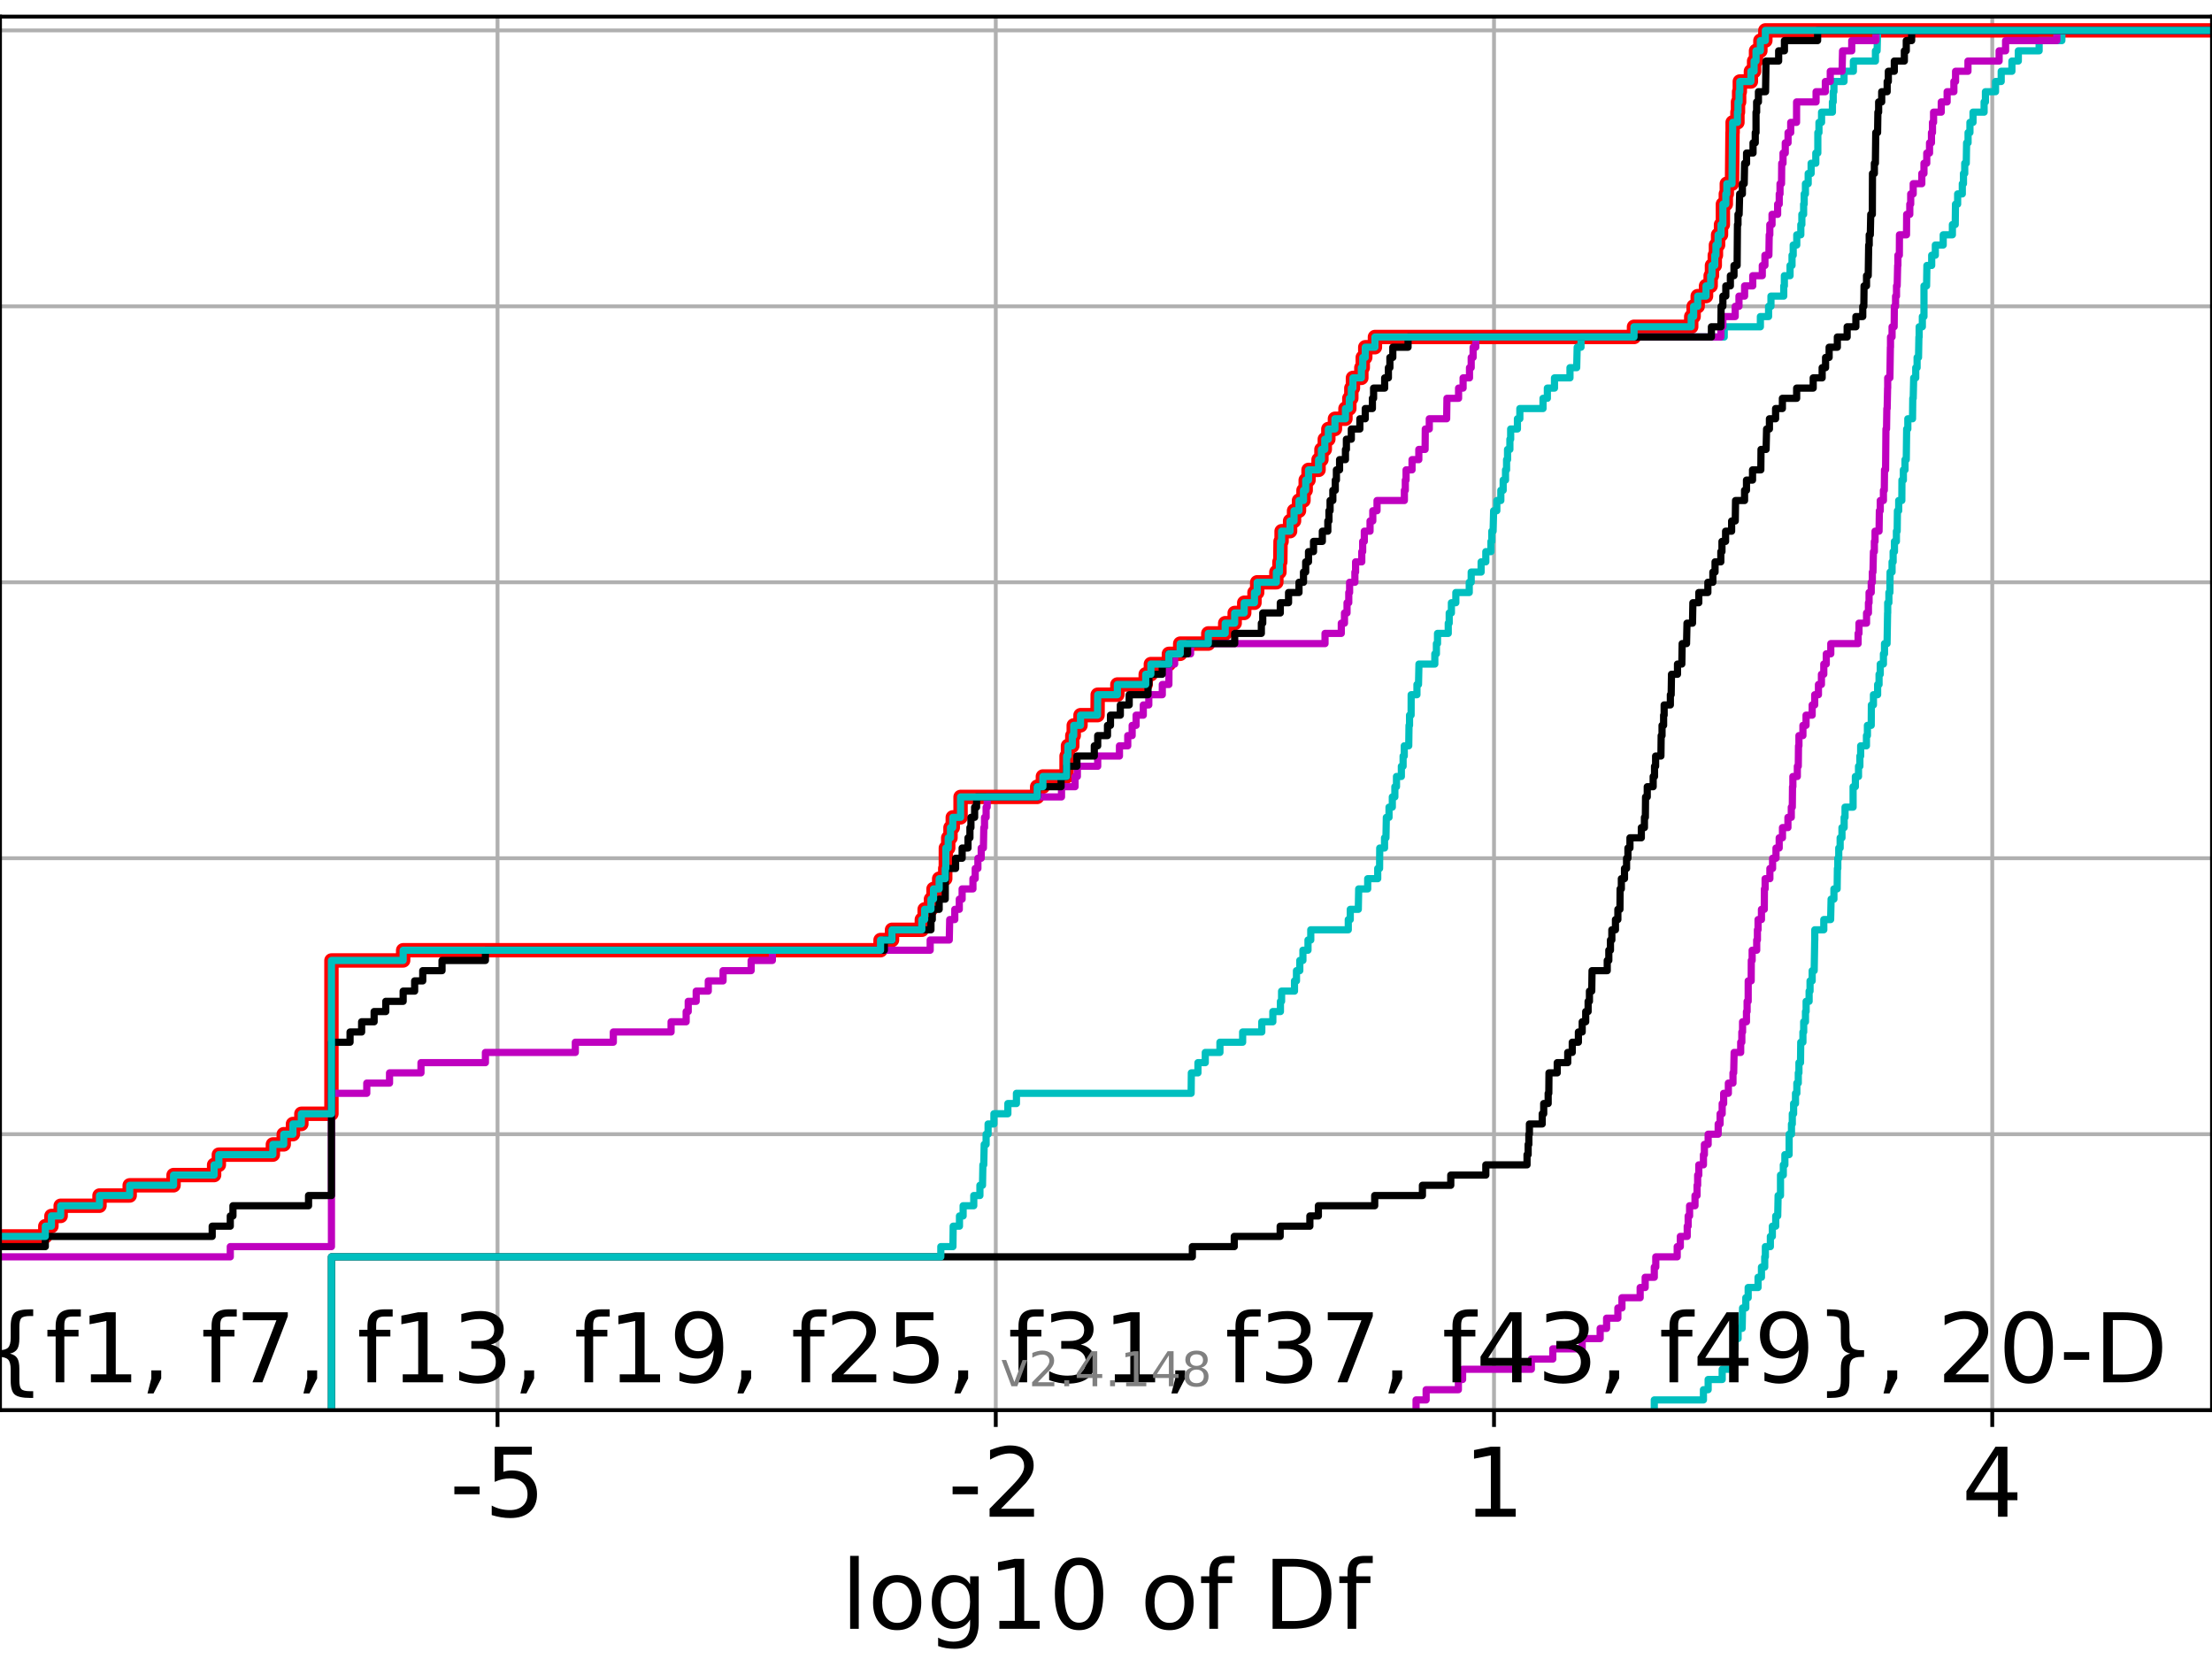 <?xml version="1.0" encoding="utf-8" standalone="no"?>
<!DOCTYPE svg PUBLIC "-//W3C//DTD SVG 1.1//EN"
  "http://www.w3.org/Graphics/SVG/1.1/DTD/svg11.dtd">
<!-- Created with matplotlib (https://matplotlib.org/) -->
<svg height="345.6pt" version="1.1" viewBox="0 0 460.8 345.6" width="460.8pt" xmlns="http://www.w3.org/2000/svg" xmlns:xlink="http://www.w3.org/1999/xlink">
 <defs>
  <style type="text/css">*{stroke-linecap:butt;stroke-linejoin:round;}</style>
 </defs>
 <g id="figure_1">
  <g id="patch_1">
   <path d="M 0 345.6 
L 460.8 345.6 
L 460.8 0 
L 0 0 
z
" style="fill:#ffffff;"/>
  </g>
  <g id="axes_1">
   <g id="patch_2">
    <path d="M 0 293.76 
L 460.8 293.76 
L 460.8 3.456 
L 0 3.456 
z
" style="fill:#ffffff;"/>
   </g>
   <g id="matplotlib.axis_1">
    <g id="xtick_1">
     <g id="line2d_1">
      <path clip-path="url(#pcdd3f0eab6)" d="M 103.644 293.76 
L 103.644 3.456 
" style="fill:none;stroke:#b0b0b0;stroke-linecap:square;stroke-width:0.8;"/>
     </g>
     <g id="line2d_2">
      <defs>
       <path d="M 0 0 
L 0 3.5 
" id="m5a54fdc864" style="stroke:#000000;stroke-width:0.8;"/>
      </defs>
      <g>
       <use style="stroke:#000000;stroke-width:0.8;" x="103.644" xlink:href="#m5a54fdc864" y="293.76"/>
      </g>
     </g>
     <g id="text_1">
      <!-- -5 -->
      <g transform="translate(93.674 315.957)scale(0.2 -0.2)">
       <defs>
        <path d="M 4.891 31.391 
L 31.203 31.391 
L 31.203 23.391 
L 4.891 23.391 
z
" id="DejaVuSans-45"/>
        <path d="M 10.797 72.906 
L 49.516 72.906 
L 49.516 64.594 
L 19.828 64.594 
L 19.828 46.734 
Q 21.969 47.469 24.109 47.828 
Q 26.266 48.188 28.422 48.188 
Q 40.625 48.188 47.75 41.5 
Q 54.891 34.812 54.891 23.391 
Q 54.891 11.625 47.562 5.094 
Q 40.234 -1.422 26.906 -1.422 
Q 22.312 -1.422 17.547 -0.641 
Q 12.797 0.141 7.719 1.703 
L 7.719 11.625 
Q 12.109 9.234 16.797 8.062 
Q 21.484 6.891 26.703 6.891 
Q 35.156 6.891 40.078 11.328 
Q 45.016 15.766 45.016 23.391 
Q 45.016 31 40.078 35.438 
Q 35.156 39.891 26.703 39.891 
Q 22.75 39.891 18.812 39.016 
Q 14.891 38.141 10.797 36.281 
z
" id="DejaVuSans-53"/>
       </defs>
       <use xlink:href="#DejaVuSans-45"/>
       <use x="36.084" xlink:href="#DejaVuSans-53"/>
      </g>
     </g>
    </g>
    <g id="xtick_2">
     <g id="line2d_3">
      <path clip-path="url(#pcdd3f0eab6)" d="M 207.437 293.76 
L 207.437 3.456 
" style="fill:none;stroke:#b0b0b0;stroke-linecap:square;stroke-width:0.8;"/>
     </g>
     <g id="line2d_4">
      <g>
       <use style="stroke:#000000;stroke-width:0.8;" x="207.437" xlink:href="#m5a54fdc864" y="293.76"/>
      </g>
     </g>
     <g id="text_2">
      <!-- -2 -->
      <g transform="translate(197.467 315.957)scale(0.2 -0.2)">
       <defs>
        <path d="M 19.188 8.297 
L 53.609 8.297 
L 53.609 0 
L 7.328 0 
L 7.328 8.297 
Q 12.938 14.109 22.625 23.891 
Q 32.328 33.688 34.812 36.531 
Q 39.547 41.844 41.422 45.531 
Q 43.312 49.219 43.312 52.781 
Q 43.312 58.594 39.234 62.25 
Q 35.156 65.922 28.609 65.922 
Q 23.969 65.922 18.812 64.312 
Q 13.672 62.703 7.812 59.422 
L 7.812 69.391 
Q 13.766 71.781 18.938 73 
Q 24.125 74.219 28.422 74.219 
Q 39.75 74.219 46.484 68.547 
Q 53.219 62.891 53.219 53.422 
Q 53.219 48.922 51.531 44.891 
Q 49.859 40.875 45.406 35.406 
Q 44.188 33.984 37.641 27.219 
Q 31.109 20.453 19.188 8.297 
z
" id="DejaVuSans-50"/>
       </defs>
       <use xlink:href="#DejaVuSans-45"/>
       <use x="36.084" xlink:href="#DejaVuSans-50"/>
      </g>
     </g>
    </g>
    <g id="xtick_3">
     <g id="line2d_5">
      <path clip-path="url(#pcdd3f0eab6)" d="M 311.231 293.76 
L 311.231 3.456 
" style="fill:none;stroke:#b0b0b0;stroke-linecap:square;stroke-width:0.8;"/>
     </g>
     <g id="line2d_6">
      <g>
       <use style="stroke:#000000;stroke-width:0.8;" x="311.231" xlink:href="#m5a54fdc864" y="293.76"/>
      </g>
     </g>
     <g id="text_3">
      <!-- 1 -->
      <g transform="translate(304.868 315.957)scale(0.2 -0.2)">
       <defs>
        <path d="M 12.406 8.297 
L 28.516 8.297 
L 28.516 63.922 
L 10.984 60.406 
L 10.984 69.391 
L 28.422 72.906 
L 38.281 72.906 
L 38.281 8.297 
L 54.391 8.297 
L 54.391 0 
L 12.406 0 
z
" id="DejaVuSans-49"/>
       </defs>
       <use xlink:href="#DejaVuSans-49"/>
      </g>
     </g>
    </g>
    <g id="xtick_4">
     <g id="line2d_7">
      <path clip-path="url(#pcdd3f0eab6)" d="M 415.024 293.76 
L 415.024 3.456 
" style="fill:none;stroke:#b0b0b0;stroke-linecap:square;stroke-width:0.8;"/>
     </g>
     <g id="line2d_8">
      <g>
       <use style="stroke:#000000;stroke-width:0.8;" x="415.024" xlink:href="#m5a54fdc864" y="293.76"/>
      </g>
     </g>
     <g id="text_4">
      <!-- 4 -->
      <g transform="translate(408.662 315.957)scale(0.2 -0.2)">
       <defs>
        <path d="M 37.797 64.312 
L 12.891 25.391 
L 37.797 25.391 
z
M 35.203 72.906 
L 47.609 72.906 
L 47.609 25.391 
L 58.016 25.391 
L 58.016 17.188 
L 47.609 17.188 
L 47.609 0 
L 37.797 0 
L 37.797 17.188 
L 4.891 17.188 
L 4.891 26.703 
z
" id="DejaVuSans-52"/>
       </defs>
       <use xlink:href="#DejaVuSans-52"/>
      </g>
     </g>
    </g>
    <g id="text_5">
     <!-- log10 of Df -->
     <g transform="translate(175.214 339.313)scale(0.2 -0.2)">
      <defs>
       <path d="M 9.422 75.984 
L 18.406 75.984 
L 18.406 0 
L 9.422 0 
z
" id="DejaVuSans-108"/>
       <path d="M 30.609 48.391 
Q 23.391 48.391 19.188 42.75 
Q 14.984 37.109 14.984 27.297 
Q 14.984 17.484 19.156 11.844 
Q 23.344 6.203 30.609 6.203 
Q 37.797 6.203 41.984 11.859 
Q 46.188 17.531 46.188 27.297 
Q 46.188 37.016 41.984 42.703 
Q 37.797 48.391 30.609 48.391 
z
M 30.609 56 
Q 42.328 56 49.016 48.375 
Q 55.719 40.766 55.719 27.297 
Q 55.719 13.875 49.016 6.219 
Q 42.328 -1.422 30.609 -1.422 
Q 18.844 -1.422 12.172 6.219 
Q 5.516 13.875 5.516 27.297 
Q 5.516 40.766 12.172 48.375 
Q 18.844 56 30.609 56 
z
" id="DejaVuSans-111"/>
       <path d="M 45.406 27.984 
Q 45.406 37.75 41.375 43.109 
Q 37.359 48.484 30.078 48.484 
Q 22.859 48.484 18.828 43.109 
Q 14.797 37.75 14.797 27.984 
Q 14.797 18.266 18.828 12.891 
Q 22.859 7.516 30.078 7.516 
Q 37.359 7.516 41.375 12.891 
Q 45.406 18.266 45.406 27.984 
z
M 54.391 6.781 
Q 54.391 -7.172 48.188 -13.984 
Q 42 -20.797 29.203 -20.797 
Q 24.469 -20.797 20.266 -20.094 
Q 16.062 -19.391 12.109 -17.922 
L 12.109 -9.188 
Q 16.062 -11.328 19.922 -12.344 
Q 23.781 -13.375 27.781 -13.375 
Q 36.625 -13.375 41.016 -8.766 
Q 45.406 -4.156 45.406 5.172 
L 45.406 9.625 
Q 42.625 4.781 38.281 2.391 
Q 33.938 0 27.875 0 
Q 17.828 0 11.672 7.656 
Q 5.516 15.328 5.516 27.984 
Q 5.516 40.672 11.672 48.328 
Q 17.828 56 27.875 56 
Q 33.938 56 38.281 53.609 
Q 42.625 51.219 45.406 46.391 
L 45.406 54.688 
L 54.391 54.688 
z
" id="DejaVuSans-103"/>
       <path d="M 31.781 66.406 
Q 24.172 66.406 20.328 58.906 
Q 16.5 51.422 16.5 36.375 
Q 16.5 21.391 20.328 13.891 
Q 24.172 6.391 31.781 6.391 
Q 39.453 6.391 43.281 13.891 
Q 47.125 21.391 47.125 36.375 
Q 47.125 51.422 43.281 58.906 
Q 39.453 66.406 31.781 66.406 
z
M 31.781 74.219 
Q 44.047 74.219 50.516 64.516 
Q 56.984 54.828 56.984 36.375 
Q 56.984 17.969 50.516 8.266 
Q 44.047 -1.422 31.781 -1.422 
Q 19.531 -1.422 13.062 8.266 
Q 6.594 17.969 6.594 36.375 
Q 6.594 54.828 13.062 64.516 
Q 19.531 74.219 31.781 74.219 
z
" id="DejaVuSans-48"/>
       <path id="DejaVuSans-32"/>
       <path d="M 37.109 75.984 
L 37.109 68.5 
L 28.516 68.5 
Q 23.688 68.5 21.797 66.547 
Q 19.922 64.594 19.922 59.516 
L 19.922 54.688 
L 34.719 54.688 
L 34.719 47.703 
L 19.922 47.703 
L 19.922 0 
L 10.891 0 
L 10.891 47.703 
L 2.297 47.703 
L 2.297 54.688 
L 10.891 54.688 
L 10.891 58.5 
Q 10.891 67.625 15.141 71.797 
Q 19.391 75.984 28.609 75.984 
z
" id="DejaVuSans-102"/>
       <path d="M 19.672 64.797 
L 19.672 8.109 
L 31.594 8.109 
Q 46.688 8.109 53.688 14.938 
Q 60.688 21.781 60.688 36.531 
Q 60.688 51.172 53.688 57.984 
Q 46.688 64.797 31.594 64.797 
z
M 9.812 72.906 
L 30.078 72.906 
Q 51.266 72.906 61.172 64.094 
Q 71.094 55.281 71.094 36.531 
Q 71.094 17.672 61.125 8.828 
Q 51.172 0 30.078 0 
L 9.812 0 
z
" id="DejaVuSans-68"/>
      </defs>
      <use xlink:href="#DejaVuSans-108"/>
      <use x="27.783" xlink:href="#DejaVuSans-111"/>
      <use x="88.965" xlink:href="#DejaVuSans-103"/>
      <use x="152.441" xlink:href="#DejaVuSans-49"/>
      <use x="216.064" xlink:href="#DejaVuSans-48"/>
      <use x="279.688" xlink:href="#DejaVuSans-32"/>
      <use x="311.475" xlink:href="#DejaVuSans-111"/>
      <use x="372.656" xlink:href="#DejaVuSans-102"/>
      <use x="407.861" xlink:href="#DejaVuSans-32"/>
      <use x="439.648" xlink:href="#DejaVuSans-68"/>
      <use x="516.65" xlink:href="#DejaVuSans-102"/>
     </g>
    </g>
   </g>
   <g id="matplotlib.axis_2">
    <g id="ytick_1">
     <g id="line2d_9">
      <path clip-path="url(#pcdd3f0eab6)" d="M 0 293.76 
L 460.8 293.76 
" style="fill:none;stroke:#b0b0b0;stroke-linecap:square;stroke-width:0.8;"/>
     </g>
     <g id="line2d_10">
      <defs>
       <path d="M 0 0 
L -3.5 0 
" id="md9e72487ab" style="stroke:#000000;stroke-width:0.8;"/>
      </defs>
      <g>
       <use style="stroke:#000000;stroke-width:0.8;" x="0" xlink:href="#md9e72487ab" y="293.76"/>
      </g>
     </g>
    </g>
    <g id="ytick_2">
     <g id="line2d_11">
      <path clip-path="url(#pcdd3f0eab6)" d="M 0 236.274 
L 460.8 236.274 
" style="fill:none;stroke:#b0b0b0;stroke-linecap:square;stroke-width:0.8;"/>
     </g>
     <g id="line2d_12">
      <g>
       <use style="stroke:#000000;stroke-width:0.8;" x="0" xlink:href="#md9e72487ab" y="236.274"/>
      </g>
     </g>
    </g>
    <g id="ytick_3">
     <g id="line2d_13">
      <path clip-path="url(#pcdd3f0eab6)" d="M 0 178.788 
L 460.8 178.788 
" style="fill:none;stroke:#b0b0b0;stroke-linecap:square;stroke-width:0.8;"/>
     </g>
     <g id="line2d_14">
      <g>
       <use style="stroke:#000000;stroke-width:0.8;" x="0" xlink:href="#md9e72487ab" y="178.788"/>
      </g>
     </g>
    </g>
    <g id="ytick_4">
     <g id="line2d_15">
      <path clip-path="url(#pcdd3f0eab6)" d="M 0 121.302 
L 460.8 121.302 
" style="fill:none;stroke:#b0b0b0;stroke-linecap:square;stroke-width:0.8;"/>
     </g>
     <g id="line2d_16">
      <g>
       <use style="stroke:#000000;stroke-width:0.8;" x="0" xlink:href="#md9e72487ab" y="121.302"/>
      </g>
     </g>
    </g>
    <g id="ytick_5">
     <g id="line2d_17">
      <path clip-path="url(#pcdd3f0eab6)" d="M 0 63.816 
L 460.8 63.816 
" style="fill:none;stroke:#b0b0b0;stroke-linecap:square;stroke-width:0.8;"/>
     </g>
     <g id="line2d_18">
      <g>
       <use style="stroke:#000000;stroke-width:0.8;" x="0" xlink:href="#md9e72487ab" y="63.816"/>
      </g>
     </g>
    </g>
    <g id="ytick_6">
     <g id="line2d_19">
      <path clip-path="url(#pcdd3f0eab6)" d="M 0 6.33 
L 460.8 6.33 
" style="fill:none;stroke:#b0b0b0;stroke-linecap:square;stroke-width:0.8;"/>
     </g>
     <g id="line2d_20">
      <g>
       <use style="stroke:#000000;stroke-width:0.8;" x="0" xlink:href="#md9e72487ab" y="6.33"/>
      </g>
     </g>
    </g>
   </g>
   <g id="line2d_21">
    <path clip-path="url(#pcdd3f0eab6)" d="M -1 257.565 
L 9.438 257.565 
L 9.438 255.436 
L 10.712 255.436 
L 10.712 253.307 
L 12.639 253.307 
L 12.639 251.178 
L 20.729 251.178 
L 20.729 249.049 
L 27.017 249.049 
L 27.017 246.92 
L 36.156 246.92 
L 36.156 244.79 
L 44.604 244.79 
L 44.604 242.661 
L 45.591 242.661 
L 45.591 240.532 
L 56.846 240.532 
L 56.846 238.403 
L 59.106 238.403 
L 59.106 236.274 
L 61.028 236.274 
L 61.028 234.145 
L 62.78 234.145 
L 62.78 232.016 
L 69.046 232.016 
L 69.046 200.079 
L 83.985 200.079 
L 83.985 197.95 
L 183.434 197.95 
L 183.434 195.821 
L 185.824 195.821 
L 185.824 193.692 
L 192.033 193.692 
L 192.033 191.563 
L 192.62 191.563 
L 192.62 189.434 
L 193.936 189.434 
L 193.936 187.305 
L 194.469 187.305 
L 194.469 185.175 
L 195.644 185.175 
L 195.644 183.046 
L 196.909 183.046 
L 196.909 180.917 
L 197.027 180.917 
L 197.035 176.659 
L 197.531 176.659 
L 197.531 174.53 
L 198.005 174.53 
L 198.005 172.401 
L 198.478 172.401 
L 198.478 170.272 
L 200.101 170.272 
L 200.103 166.013 
L 216.061 166.013 
L 216.061 163.884 
L 217.252 163.884 
L 217.252 161.755 
L 222.18 161.755 
L 222.187 157.497 
L 222.479 157.497 
L 222.479 155.368 
L 223.381 155.368 
L 223.381 153.239 
L 223.68 153.239 
L 223.68 151.11 
L 225.09 151.11 
L 225.09 148.981 
L 228.635 148.981 
L 228.67 144.722 
L 232.768 144.722 
L 232.768 142.593 
L 238.671 142.593 
L 238.671 140.464 
L 239.747 140.464 
L 239.747 138.335 
L 243.501 138.335 
L 243.501 136.206 
L 245.857 136.206 
L 245.857 134.077 
L 251.71 134.077 
L 251.71 131.948 
L 255.233 131.948 
L 255.233 129.819 
L 257.206 129.819 
L 257.206 127.69 
L 259.194 127.69 
L 259.194 125.56 
L 261.329 125.56 
L 261.329 123.431 
L 261.896 123.431 
L 261.896 121.302 
L 265.89 121.302 
L 265.89 119.173 
L 266.531 119.173 
L 266.531 117.044 
L 266.71 117.044 
L 266.763 112.786 
L 266.979 112.786 
L 266.979 110.657 
L 268.749 110.657 
L 268.749 108.528 
L 269.574 108.528 
L 269.574 106.398 
L 270.605 106.398 
L 270.605 104.269 
L 271.541 104.269 
L 271.541 102.14 
L 272.001 102.14 
L 272.001 100.011 
L 272.591 100.011 
L 272.591 97.882 
L 274.679 97.882 
L 274.679 95.753 
L 275.278 95.753 
L 275.278 93.624 
L 275.977 93.624 
L 275.977 91.495 
L 276.72 91.495 
L 276.72 89.366 
L 278.092 89.366 
L 278.092 87.236 
L 280.282 87.236 
L 280.282 85.107 
L 281.09 85.107 
L 281.09 82.978 
L 281.507 82.978 
L 281.507 80.849 
L 281.842 80.849 
L 281.842 78.72 
L 283.593 78.72 
L 283.593 76.591 
L 283.888 76.591 
L 283.888 74.462 
L 284.409 74.462 
L 284.409 72.333 
L 286.423 72.333 
L 286.423 70.204 
L 340.393 70.204 
L 340.393 68.074 
L 352.311 68.074 
L 352.311 65.945 
L 352.815 65.945 
L 352.815 63.816 
L 353.661 63.816 
L 353.661 61.687 
L 355.397 61.687 
L 355.397 59.558 
L 356.361 59.558 
L 356.361 57.429 
L 356.633 57.429 
L 356.633 55.3 
L 357.221 55.3 
L 357.221 53.171 
L 357.461 53.171 
L 357.461 51.042 
L 357.911 51.042 
L 357.911 48.912 
L 358.518 48.912 
L 358.518 46.783 
L 358.907 46.783 
L 358.912 42.525 
L 359.521 42.525 
L 359.521 40.396 
L 359.727 40.396 
L 359.727 38.267 
L 360.809 38.267 
L 360.91 27.621 
L 360.94 27.621 
L 360.94 25.492 
L 361.939 25.492 
L 361.939 23.363 
L 362.056 23.363 
L 362.056 21.234 
L 362.293 21.234 
L 362.293 19.105 
L 362.436 19.105 
L 362.436 16.976 
L 364.747 16.976 
L 364.747 14.847 
L 365.412 14.847 
L 365.412 12.718 
L 365.813 12.718 
L 365.813 10.589 
L 366.721 10.589 
L 366.721 8.459 
L 367.756 8.459 
L 367.756 6.33 
L 367.756 6.33 
L 460.8 6.33 
L 460.8 6.33 
" style="fill:none;stroke:#ff0000;stroke-linecap:square;stroke-width:3;"/>
   </g>
   <g id="line2d_22">
    <path clip-path="url(#pcdd3f0eab6)" d="M 344.619 293.76 
L 344.619 291.631 
L 354.856 291.631 
L 354.856 289.502 
L 355.839 289.502 
L 355.839 287.373 
L 358.762 287.373 
L 358.762 285.244 
L 361.158 285.244 
L 361.25 280.985 
L 361.447 280.985 
L 361.447 278.856 
L 362.079 278.856 
L 362.079 276.727 
L 362.926 276.727 
L 363.009 272.469 
L 363.682 272.469 
L 363.682 270.34 
L 364.176 270.34 
L 364.176 268.211 
L 366.233 268.211 
L 366.233 266.082 
L 366.944 266.082 
L 366.944 263.952 
L 367.624 263.952 
L 367.624 261.823 
L 367.759 261.823 
L 367.759 259.694 
L 368.799 259.694 
L 368.799 257.565 
L 369.212 257.565 
L 369.212 255.436 
L 369.917 255.436 
L 369.917 253.307 
L 370.331 253.307 
L 370.415 249.049 
L 370.91 249.049 
L 370.913 244.79 
L 371.494 244.79 
L 371.494 242.661 
L 371.823 242.661 
L 371.823 240.532 
L 372.704 240.532 
L 372.713 236.274 
L 373.196 236.274 
L 373.196 234.145 
L 373.369 234.145 
L 373.369 232.016 
L 373.642 232.016 
L 373.642 229.887 
L 374.035 229.887 
L 374.035 227.758 
L 374.315 227.758 
L 374.315 225.629 
L 374.615 225.629 
L 374.615 223.499 
L 374.752 223.499 
L 374.752 221.37 
L 375.081 221.37 
L 375.128 217.112 
L 375.581 217.112 
L 375.581 214.983 
L 375.741 214.983 
L 375.741 212.854 
L 376.114 212.854 
L 376.114 210.725 
L 376.25 210.725 
L 376.25 208.596 
L 376.87 208.596 
L 376.87 206.467 
L 377.065 206.467 
L 377.065 204.337 
L 377.51 204.337 
L 377.51 202.208 
L 377.928 202.208 
L 378.039 195.821 
L 378.053 195.821 
L 378.053 193.692 
L 379.929 193.692 
L 379.929 191.563 
L 381.355 191.563 
L 381.451 187.305 
L 382.039 187.305 
L 382.039 185.175 
L 382.71 185.175 
L 382.764 180.917 
L 382.849 180.917 
L 382.849 178.788 
L 383.044 178.788 
L 383.044 176.659 
L 383.336 176.659 
L 383.336 174.53 
L 383.715 174.53 
L 383.715 172.401 
L 384.172 172.401 
L 384.172 170.272 
L 384.355 170.272 
L 384.355 168.143 
L 386.032 168.143 
L 386.032 163.884 
L 386.507 163.884 
L 386.507 161.755 
L 387.162 161.755 
L 387.162 159.626 
L 387.446 159.626 
L 387.446 157.497 
L 387.612 157.497 
L 387.612 155.368 
L 388.815 155.368 
L 388.815 153.239 
L 389.017 153.239 
L 389.017 151.11 
L 389.811 151.11 
L 389.841 146.851 
L 390.271 146.851 
L 390.271 144.722 
L 391.145 144.722 
L 391.145 142.593 
L 391.441 142.593 
L 391.441 140.464 
L 391.691 140.464 
L 391.691 138.335 
L 392.351 138.335 
L 392.351 136.206 
L 392.578 136.206 
L 392.578 134.077 
L 393.11 134.077 
L 393.219 127.69 
L 393.243 127.69 
L 393.243 125.56 
L 393.49 125.56 
L 393.49 123.431 
L 393.701 123.431 
L 393.741 119.173 
L 394.152 119.173 
L 394.152 117.044 
L 394.376 117.044 
L 394.376 114.915 
L 394.651 114.915 
L 394.651 112.786 
L 395.056 112.786 
L 395.056 110.657 
L 395.217 110.657 
L 395.27 106.398 
L 395.533 106.398 
L 395.533 104.269 
L 396.185 104.269 
L 396.209 100.011 
L 396.507 100.011 
L 396.507 97.882 
L 396.848 97.882 
L 396.848 95.753 
L 397.11 95.753 
L 397.194 89.366 
L 397.435 89.366 
L 397.435 87.236 
L 398.414 87.236 
L 398.463 82.978 
L 398.555 82.978 
L 398.656 78.72 
L 399.082 78.72 
L 399.082 76.591 
L 399.366 76.591 
L 399.366 74.462 
L 399.664 74.462 
L 399.743 70.204 
L 399.795 70.204 
L 399.795 68.074 
L 400.46 68.074 
L 400.46 65.945 
L 400.798 65.945 
L 400.801 59.558 
L 401.343 59.558 
L 401.411 55.3 
L 402.406 55.3 
L 402.406 53.171 
L 403.166 53.171 
L 403.166 51.042 
L 404.806 51.042 
L 404.806 48.912 
L 406.719 48.912 
L 406.719 46.783 
L 407.309 46.783 
L 407.366 42.525 
L 407.813 42.525 
L 407.813 40.396 
L 408.783 40.396 
L 408.783 38.267 
L 409.027 38.267 
L 409.027 36.138 
L 409.29 36.138 
L 409.29 34.009 
L 409.607 34.009 
L 409.68 29.75 
L 409.986 29.75 
L 409.986 27.621 
L 410.374 27.621 
L 410.374 25.492 
L 411.015 25.492 
L 411.015 23.363 
L 413.326 23.363 
L 413.326 21.234 
L 413.601 21.234 
L 413.601 19.105 
L 415.706 19.105 
L 415.706 16.976 
L 416.887 16.976 
L 416.887 14.847 
L 419.117 14.847 
L 419.117 12.718 
L 420.454 12.718 
L 420.454 10.589 
L 424.787 10.589 
L 424.787 8.459 
L 429.521 8.459 
L 429.521 6.33 
L 429.521 6.33 
L 460.8 6.33 
L 460.8 6.33 
" style="fill:none;stroke:#00bfbf;stroke-linecap:square;stroke-width:1.5;"/>
   </g>
   <g id="line2d_23">
    <path clip-path="url(#pcdd3f0eab6)" d="M 294.993 293.76 
L 294.993 291.631 
L 297.091 291.631 
L 297.091 289.502 
L 303.807 289.502 
L 303.807 287.373 
L 304.69 287.373 
L 304.69 285.244 
L 319.01 285.244 
L 319.01 283.114 
L 323.476 283.114 
L 323.476 280.985 
L 329.601 280.985 
L 329.601 278.856 
L 333.343 278.856 
L 333.343 276.727 
L 334.683 276.727 
L 334.683 274.598 
L 337.031 274.598 
L 337.031 272.469 
L 337.882 272.469 
L 337.882 270.34 
L 341.676 270.34 
L 341.676 268.211 
L 342.72 268.211 
L 342.72 266.082 
L 344.619 266.082 
L 344.619 263.952 
L 344.93 263.952 
L 344.93 261.823 
L 349.391 261.823 
L 349.391 259.694 
L 350.041 259.694 
L 350.041 257.565 
L 351.479 257.565 
L 351.479 255.436 
L 351.673 255.436 
L 351.673 253.307 
L 351.971 253.307 
L 351.971 251.178 
L 353.101 251.178 
L 353.101 249.049 
L 353.528 249.049 
L 353.528 246.92 
L 353.654 246.92 
L 353.654 244.79 
L 353.891 244.79 
L 353.891 242.661 
L 354.856 242.661 
L 354.856 240.532 
L 355.055 240.532 
L 355.055 238.403 
L 355.839 238.403 
L 355.839 236.274 
L 357.928 236.274 
L 357.928 234.145 
L 358.328 234.145 
L 358.328 232.016 
L 358.762 232.016 
L 358.762 229.887 
L 359.069 229.887 
L 359.069 227.758 
L 360.048 227.758 
L 360.048 225.629 
L 361.01 225.629 
L 361.01 223.499 
L 361.158 223.499 
L 361.25 219.241 
L 362.618 219.241 
L 362.618 217.112 
L 362.854 217.112 
L 362.854 214.983 
L 363.009 214.983 
L 363.009 212.854 
L 363.82 212.854 
L 363.82 210.725 
L 363.954 210.725 
L 363.954 208.596 
L 364.176 208.596 
L 364.184 204.337 
L 364.804 204.337 
L 364.826 200.079 
L 365.005 200.079 
L 365.005 197.95 
L 365.954 197.95 
L 365.954 195.821 
L 366.102 195.821 
L 366.102 193.692 
L 366.233 193.692 
L 366.233 191.563 
L 366.944 191.563 
L 366.944 189.434 
L 367.533 189.434 
L 367.559 185.175 
L 367.706 185.175 
L 367.706 183.046 
L 368.698 183.046 
L 368.698 180.917 
L 369.261 180.917 
L 369.261 178.788 
L 369.973 178.788 
L 369.973 176.659 
L 370.638 176.659 
L 370.638 174.53 
L 371.322 174.53 
L 371.322 172.401 
L 372.458 172.401 
L 372.458 170.272 
L 373.158 170.272 
L 373.158 168.143 
L 373.369 168.143 
L 373.414 163.884 
L 373.487 163.884 
L 373.487 161.755 
L 374.417 161.755 
L 374.417 159.626 
L 374.615 159.626 
L 374.663 155.368 
L 374.752 155.368 
L 374.752 153.239 
L 375.581 153.239 
L 375.581 151.11 
L 376.233 151.11 
L 376.233 148.981 
L 377.51 148.981 
L 377.51 146.851 
L 378.037 146.851 
L 378.037 144.722 
L 378.815 144.722 
L 378.815 142.593 
L 379.437 142.593 
L 379.437 140.464 
L 379.928 140.464 
L 379.928 138.335 
L 380.446 138.335 
L 380.446 136.206 
L 381.386 136.206 
L 381.386 134.077 
L 387.077 134.077 
L 387.077 131.948 
L 387.259 131.948 
L 387.259 129.819 
L 388.836 129.819 
L 388.836 127.69 
L 389.229 127.69 
L 389.229 125.56 
L 389.36 125.56 
L 389.36 123.431 
L 389.811 123.431 
L 389.811 121.302 
L 390.042 121.302 
L 390.042 119.173 
L 390.172 119.173 
L 390.271 114.915 
L 390.465 114.915 
L 390.465 112.786 
L 390.608 112.786 
L 390.608 110.657 
L 391.441 110.657 
L 391.506 106.398 
L 391.691 106.398 
L 391.691 104.269 
L 392.351 104.269 
L 392.351 102.14 
L 392.534 102.14 
L 392.578 97.882 
L 392.8 97.882 
L 392.878 89.366 
L 392.999 89.366 
L 393.064 85.107 
L 393.13 85.107 
L 393.219 80.849 
L 393.241 80.849 
L 393.241 78.72 
L 393.701 78.72 
L 393.798 72.333 
L 393.827 72.333 
L 393.827 70.204 
L 394.152 70.204 
L 394.152 68.074 
L 394.586 68.074 
L 394.626 63.816 
L 394.882 63.816 
L 394.882 61.687 
L 395.078 61.687 
L 395.078 59.558 
L 395.217 59.558 
L 395.316 55.3 
L 395.368 55.3 
L 395.368 53.171 
L 395.669 53.171 
L 395.692 48.912 
L 397.161 48.912 
L 397.194 44.654 
L 397.844 44.654 
L 397.844 42.525 
L 398.034 42.525 
L 398.034 40.396 
L 398.555 40.396 
L 398.555 38.267 
L 400.35 38.267 
L 400.35 36.138 
L 400.798 36.138 
L 400.798 34.009 
L 401.379 34.009 
L 401.379 31.88 
L 401.956 31.88 
L 401.956 29.75 
L 402.359 29.75 
L 402.359 27.621 
L 402.571 27.621 
L 402.571 25.492 
L 402.797 25.492 
L 402.797 23.363 
L 404.398 23.363 
L 404.398 21.234 
L 405.623 21.234 
L 405.623 19.105 
L 407.028 19.105 
L 407.028 16.976 
L 407.381 16.976 
L 407.381 14.847 
L 409.962 14.847 
L 409.962 12.718 
L 416.454 12.718 
L 416.454 10.589 
L 417.8 10.589 
L 417.8 8.459 
L 428.471 8.459 
L 428.471 6.33 
L 428.471 6.33 
L 460.8 6.33 
L 460.8 6.33 
" style="fill:none;stroke:#bf00bf;stroke-linecap:square;stroke-width:1.5;"/>
   </g>
   <g id="line2d_24">
    <path clip-path="url(#pcdd3f0eab6)" d="M 69.046 293.76 
L 69.046 261.823 
L 248.386 261.823 
L 248.386 259.694 
L 257.119 259.694 
L 257.119 257.565 
L 266.683 257.565 
L 266.683 255.436 
L 272.87 255.436 
L 272.87 253.307 
L 274.642 253.307 
L 274.642 251.178 
L 286.377 251.178 
L 286.377 249.049 
L 296.315 249.049 
L 296.315 246.92 
L 302.222 246.92 
L 302.222 244.79 
L 309.523 244.79 
L 309.523 242.661 
L 318.11 242.661 
L 318.11 240.532 
L 318.34 240.532 
L 318.34 238.403 
L 318.488 238.403 
L 318.488 236.274 
L 318.602 236.274 
L 318.602 234.145 
L 321.271 234.145 
L 321.271 232.016 
L 321.582 232.016 
L 321.582 229.887 
L 322.511 229.887 
L 322.511 227.758 
L 322.645 227.758 
L 322.683 223.499 
L 324.401 223.499 
L 324.401 221.37 
L 326.588 221.37 
L 326.588 219.241 
L 327.529 219.241 
L 327.529 217.112 
L 328.808 217.112 
L 328.808 214.983 
L 329.601 214.983 
L 329.601 212.854 
L 330.332 212.854 
L 330.332 210.725 
L 330.834 210.725 
L 330.834 208.596 
L 331.109 208.596 
L 331.109 206.467 
L 331.59 206.467 
L 331.651 202.208 
L 334.817 202.208 
L 334.817 200.079 
L 335.146 200.079 
L 335.146 197.95 
L 335.489 197.95 
L 335.489 195.821 
L 335.776 195.821 
L 335.776 193.692 
L 336.529 193.692 
L 336.529 191.563 
L 337.031 191.563 
L 337.031 189.434 
L 337.466 189.434 
L 337.498 185.175 
L 337.756 185.175 
L 337.756 183.046 
L 338.412 183.046 
L 338.412 180.917 
L 338.842 180.917 
L 338.842 178.788 
L 339.128 178.788 
L 339.128 176.659 
L 339.549 176.659 
L 339.549 174.53 
L 341.92 174.53 
L 341.92 172.401 
L 342.565 172.401 
L 342.565 170.272 
L 342.757 170.272 
L 342.799 166.013 
L 343.153 166.013 
L 343.153 163.884 
L 344.384 163.884 
L 344.384 161.755 
L 344.67 161.755 
L 344.67 159.626 
L 344.893 159.626 
L 344.893 157.497 
L 346.001 157.497 
L 346.052 153.239 
L 346.233 153.239 
L 346.233 151.11 
L 346.559 151.11 
L 346.559 148.981 
L 346.672 148.981 
L 346.672 146.851 
L 347.967 146.851 
L 347.967 144.722 
L 348.136 144.722 
L 348.203 140.464 
L 349.451 140.464 
L 349.451 138.335 
L 350.355 138.335 
L 350.425 134.077 
L 351.339 134.077 
L 351.433 129.819 
L 352.581 129.819 
L 352.657 125.56 
L 353.891 125.56 
L 353.891 123.431 
L 355.78 123.431 
L 355.78 121.302 
L 356.82 121.302 
L 356.82 119.173 
L 357.277 119.173 
L 357.277 117.044 
L 358.48 117.044 
L 358.48 114.915 
L 358.718 114.915 
L 358.718 112.786 
L 359.471 112.786 
L 359.471 110.657 
L 360.731 110.657 
L 360.731 108.528 
L 361.488 108.528 
L 361.546 104.269 
L 363.424 104.269 
L 363.424 102.14 
L 363.825 102.14 
L 363.825 100.011 
L 365.084 100.011 
L 365.084 97.882 
L 366.813 97.882 
L 366.854 93.624 
L 367.909 93.624 
L 368.014 89.366 
L 368.605 89.366 
L 368.605 87.236 
L 369.889 87.236 
L 369.889 85.107 
L 371.304 85.107 
L 371.304 82.978 
L 374.276 82.978 
L 374.276 80.849 
L 377.723 80.849 
L 377.723 78.72 
L 379.587 78.72 
L 379.587 76.591 
L 380.3 76.591 
L 380.3 74.462 
L 381.041 74.462 
L 381.041 72.333 
L 382.752 72.333 
L 382.752 70.204 
L 384.795 70.204 
L 384.795 68.074 
L 386.614 68.074 
L 386.614 65.945 
L 388.046 65.945 
L 388.046 63.816 
L 388.269 63.816 
L 388.316 59.558 
L 388.831 59.558 
L 388.831 57.429 
L 389.186 57.429 
L 389.281 51.042 
L 389.392 51.042 
L 389.392 48.912 
L 389.62 48.912 
L 389.709 44.654 
L 390.042 44.654 
L 390.072 36.138 
L 390.465 36.138 
L 390.465 34.009 
L 390.676 34.009 
L 390.756 27.621 
L 391.136 27.621 
L 391.2 23.363 
L 391.355 23.363 
L 391.355 21.234 
L 391.994 21.234 
L 391.994 19.105 
L 393.13 19.105 
L 393.13 16.976 
L 393.374 16.976 
L 393.374 14.847 
L 394.62 14.847 
L 394.62 12.718 
L 396.711 12.718 
L 396.711 10.589 
L 397.112 10.589 
L 397.112 8.459 
L 398.23 8.459 
L 398.23 6.33 
L 398.23 6.33 
L 460.8 6.33 
L 460.8 6.33 
" style="fill:none;stroke:#000000;stroke-linecap:square;stroke-width:1.5;"/>
   </g>
   <g id="line2d_25">
    <path clip-path="url(#pcdd3f0eab6)" d="M 69.046 293.76 
L 69.046 261.823 
L 195.991 261.823 
L 195.991 259.694 
L 198.513 259.694 
L 198.565 255.436 
L 199.875 255.436 
L 199.875 253.307 
L 200.636 253.307 
L 200.636 251.178 
L 202.854 251.178 
L 202.854 249.049 
L 204.134 249.049 
L 204.134 246.92 
L 204.674 246.92 
L 204.752 242.661 
L 204.93 242.661 
L 205.027 238.403 
L 205.425 238.403 
L 205.425 236.274 
L 205.836 236.274 
L 205.836 234.145 
L 207.052 234.145 
L 207.052 232.016 
L 209.957 232.016 
L 209.957 229.887 
L 211.743 229.887 
L 211.743 227.758 
L 248.136 227.758 
L 248.178 223.499 
L 249.553 223.499 
L 249.553 221.37 
L 251.083 221.37 
L 251.083 219.241 
L 254.135 219.241 
L 254.135 217.112 
L 258.866 217.112 
L 258.866 214.983 
L 262.855 214.983 
L 262.855 212.854 
L 265.156 212.854 
L 265.156 210.725 
L 266.738 210.725 
L 266.738 208.596 
L 266.978 208.596 
L 266.978 206.467 
L 269.665 206.467 
L 269.665 204.337 
L 270.08 204.337 
L 270.08 202.208 
L 270.771 202.208 
L 270.771 200.079 
L 271.421 200.079 
L 271.421 197.95 
L 272.48 197.95 
L 272.48 195.821 
L 273.057 195.821 
L 273.057 193.692 
L 280.872 193.692 
L 280.872 191.563 
L 281.285 191.563 
L 281.285 189.434 
L 282.961 189.434 
L 283.04 185.175 
L 284.917 185.175 
L 284.917 183.046 
L 287.005 183.046 
L 287.005 180.917 
L 287.391 180.917 
L 287.423 176.659 
L 288.424 176.659 
L 288.424 174.53 
L 288.719 174.53 
L 288.8 170.272 
L 289.359 170.272 
L 289.359 168.143 
L 290.045 168.143 
L 290.045 166.013 
L 290.575 166.013 
L 290.575 163.884 
L 290.913 163.884 
L 290.913 161.755 
L 291.929 161.755 
L 291.929 159.626 
L 292.29 159.626 
L 292.29 157.497 
L 292.535 157.497 
L 292.535 155.368 
L 293.466 155.368 
L 293.524 151.11 
L 293.632 151.11 
L 293.632 148.981 
L 293.958 148.981 
L 293.972 144.722 
L 295.176 144.722 
L 295.176 142.593 
L 295.501 142.593 
L 295.594 138.335 
L 298.899 138.335 
L 298.899 136.206 
L 299.227 136.206 
L 299.227 134.077 
L 299.462 134.077 
L 299.462 131.948 
L 301.696 131.948 
L 301.696 129.819 
L 301.895 129.819 
L 301.895 127.69 
L 302.353 127.69 
L 302.353 125.56 
L 303.279 125.56 
L 303.279 123.431 
L 306.072 123.431 
L 306.072 121.302 
L 306.478 121.302 
L 306.478 119.173 
L 308.546 119.173 
L 308.546 117.044 
L 309.524 117.044 
L 309.524 114.915 
L 310.592 114.915 
L 310.592 112.786 
L 310.77 112.786 
L 310.77 110.657 
L 311.039 110.657 
L 311.15 106.398 
L 311.817 106.398 
L 311.817 104.269 
L 312.652 104.269 
L 312.652 102.14 
L 313.137 102.14 
L 313.137 100.011 
L 313.627 100.011 
L 313.627 97.882 
L 313.848 97.882 
L 313.848 95.753 
L 314.05 95.753 
L 314.05 93.624 
L 314.537 93.624 
L 314.537 91.495 
L 314.7 91.495 
L 314.7 89.366 
L 316.109 89.366 
L 316.109 87.236 
L 316.611 87.236 
L 316.611 85.107 
L 321.437 85.107 
L 321.437 82.978 
L 322.342 82.978 
L 322.342 80.849 
L 323.827 80.849 
L 323.827 78.72 
L 327.055 78.72 
L 327.055 76.591 
L 328.453 76.591 
L 328.555 72.333 
L 329.352 72.333 
L 329.352 70.204 
L 359.187 70.204 
L 359.187 68.074 
L 366.72 68.074 
L 366.72 65.945 
L 368.426 65.945 
L 368.426 63.816 
L 368.923 63.816 
L 368.923 61.687 
L 371.587 61.687 
L 371.587 59.558 
L 371.717 59.558 
L 371.717 57.429 
L 372.902 57.429 
L 372.902 55.3 
L 373.311 55.3 
L 373.311 53.171 
L 373.556 53.171 
L 373.556 51.042 
L 374.3 51.042 
L 374.3 48.912 
L 375.144 48.912 
L 375.144 46.783 
L 375.36 46.783 
L 375.36 44.654 
L 375.726 44.654 
L 375.726 42.525 
L 375.844 42.525 
L 375.844 40.396 
L 376.105 40.396 
L 376.105 38.267 
L 376.679 38.267 
L 376.679 36.138 
L 377.291 36.138 
L 377.291 34.009 
L 378.265 34.009 
L 378.265 31.88 
L 378.683 31.88 
L 378.689 27.621 
L 378.924 27.621 
L 378.924 25.492 
L 379.466 25.492 
L 379.466 23.363 
L 381.726 23.363 
L 381.726 21.234 
L 381.89 21.234 
L 381.89 19.105 
L 382.041 19.105 
L 382.041 16.976 
L 384.147 16.976 
L 384.147 14.847 
L 386.093 14.847 
L 386.093 12.718 
L 390.689 12.718 
L 390.689 10.589 
L 391.033 10.589 
L 391.143 6.33 
L 391.143 6.33 
L 460.8 6.33 
L 460.8 6.33 
" style="fill:none;stroke:#00bfbf;stroke-linecap:square;stroke-width:1.5;"/>
   </g>
   <g id="line2d_26">
    <path clip-path="url(#pcdd3f0eab6)" d="M -1 261.823 
L 47.972 261.823 
L 47.972 259.694 
L 69.046 259.694 
L 69.046 227.758 
L 76.406 227.758 
L 76.406 225.629 
L 81.147 225.629 
L 81.147 223.499 
L 87.698 223.499 
L 87.698 221.37 
L 101.12 221.37 
L 101.12 219.241 
L 119.851 219.241 
L 119.851 217.112 
L 127.767 217.112 
L 127.767 214.983 
L 139.799 214.983 
L 139.799 212.854 
L 142.939 212.854 
L 142.939 210.725 
L 143.369 210.725 
L 143.369 208.596 
L 145.031 208.596 
L 145.031 206.467 
L 147.549 206.467 
L 147.549 204.337 
L 150.628 204.337 
L 150.628 202.208 
L 156.473 202.208 
L 156.473 200.079 
L 160.9 200.079 
L 160.9 197.95 
L 193.774 197.95 
L 193.774 195.821 
L 197.749 195.821 
L 197.84 191.563 
L 198.899 191.563 
L 198.899 189.434 
L 199.838 189.434 
L 199.838 187.305 
L 200.43 187.305 
L 200.43 185.175 
L 202.68 185.175 
L 202.68 183.046 
L 203.154 183.046 
L 203.154 180.917 
L 203.715 180.917 
L 203.715 178.788 
L 204.402 178.788 
L 204.402 176.659 
L 204.861 176.659 
L 204.945 172.401 
L 205.096 172.401 
L 205.096 170.272 
L 205.429 170.272 
L 205.429 168.143 
L 205.648 168.143 
L 205.648 166.013 
L 221.131 166.013 
L 221.131 163.884 
L 223.955 163.884 
L 223.955 161.755 
L 224.433 161.755 
L 224.433 159.626 
L 228.673 159.626 
L 228.673 157.497 
L 233.203 157.497 
L 233.203 155.368 
L 234.932 155.368 
L 234.932 153.239 
L 235.849 153.239 
L 235.849 151.11 
L 236.671 151.11 
L 236.671 148.981 
L 238.168 148.981 
L 238.168 146.851 
L 239.315 146.851 
L 239.315 144.722 
L 242.127 144.722 
L 242.127 142.593 
L 243.501 142.593 
L 243.522 138.335 
L 244.702 138.335 
L 244.702 136.206 
L 248.019 136.206 
L 248.019 134.077 
L 276.027 134.077 
L 276.027 131.948 
L 279.415 131.948 
L 279.415 129.819 
L 280.08 129.819 
L 280.08 127.69 
L 280.612 127.69 
L 280.612 125.56 
L 280.972 125.56 
L 280.972 123.431 
L 281.146 123.431 
L 281.146 121.302 
L 282.247 121.302 
L 282.247 119.173 
L 282.395 119.173 
L 282.395 117.044 
L 283.684 117.044 
L 283.684 114.915 
L 283.87 114.915 
L 283.87 112.786 
L 284.212 112.786 
L 284.212 110.657 
L 285.405 110.657 
L 285.405 108.528 
L 285.977 108.528 
L 285.977 106.398 
L 286.862 106.398 
L 286.862 104.269 
L 292.557 104.269 
L 292.557 102.14 
L 292.751 102.14 
L 292.751 100.011 
L 292.911 100.011 
L 292.911 97.882 
L 294.153 97.882 
L 294.153 95.753 
L 295.565 95.753 
L 295.565 93.624 
L 296.873 93.624 
L 296.912 89.366 
L 297.746 89.366 
L 297.746 87.236 
L 301.364 87.236 
L 301.427 82.978 
L 303.847 82.978 
L 303.847 80.849 
L 304.79 80.849 
L 304.79 78.72 
L 306.123 78.72 
L 306.123 76.591 
L 306.478 76.591 
L 306.478 74.462 
L 306.874 74.462 
L 306.874 72.333 
L 307.432 72.333 
L 307.432 70.204 
L 358.495 70.204 
L 358.495 68.074 
L 358.907 68.074 
L 358.907 65.945 
L 361.475 65.945 
L 361.475 63.816 
L 362.26 63.816 
L 362.26 61.687 
L 363.433 61.687 
L 363.433 59.558 
L 365.13 59.558 
L 365.13 57.429 
L 367.118 57.429 
L 367.118 55.3 
L 367.669 55.3 
L 367.669 53.171 
L 368.492 53.171 
L 368.561 48.912 
L 368.685 48.912 
L 368.685 46.783 
L 369.146 46.783 
L 369.146 44.654 
L 370.315 44.654 
L 370.315 42.525 
L 370.646 42.525 
L 370.646 40.396 
L 370.811 40.396 
L 370.811 38.267 
L 371.125 38.267 
L 371.164 34.009 
L 371.438 34.009 
L 371.438 31.88 
L 371.904 31.88 
L 371.904 29.75 
L 372.483 29.75 
L 372.483 27.621 
L 373.041 27.621 
L 373.041 25.492 
L 374.253 25.492 
L 374.263 21.234 
L 378.322 21.234 
L 378.322 19.105 
L 380.252 19.105 
L 380.252 16.976 
L 381.279 16.976 
L 381.279 14.847 
L 383.738 14.847 
L 383.838 10.589 
L 385.751 10.589 
L 385.751 8.459 
L 390.795 8.459 
L 390.795 6.33 
L 390.795 6.33 
L 460.8 6.33 
L 460.8 6.33 
" style="fill:none;stroke:#bf00bf;stroke-linecap:square;stroke-width:1.5;"/>
   </g>
   <g id="line2d_27">
    <path clip-path="url(#pcdd3f0eab6)" d="M -1 259.694 
L 9.438 259.694 
L 9.438 257.565 
L 44.204 257.565 
L 44.204 255.436 
L 47.972 255.436 
L 47.972 253.307 
L 48.529 253.307 
L 48.529 251.178 
L 64.277 251.178 
L 64.277 249.049 
L 69.046 249.049 
L 69.046 217.112 
L 72.923 217.112 
L 72.923 214.983 
L 75.334 214.983 
L 75.334 212.854 
L 77.936 212.854 
L 77.936 210.725 
L 80.365 210.725 
L 80.365 208.596 
L 83.985 208.596 
L 83.985 206.467 
L 86.379 206.467 
L 86.379 204.337 
L 88.065 204.337 
L 88.065 202.208 
L 92.082 202.208 
L 92.082 200.079 
L 101.12 200.079 
L 101.12 197.95 
L 184.222 197.95 
L 184.222 195.821 
L 185.824 195.821 
L 185.824 193.692 
L 193.936 193.692 
L 193.936 191.563 
L 194.213 191.563 
L 194.213 189.434 
L 195.644 189.434 
L 195.644 187.305 
L 196.909 187.305 
L 196.923 183.046 
L 197.029 183.046 
L 197.029 180.917 
L 199.065 180.917 
L 199.065 178.788 
L 200.43 178.788 
L 200.43 176.659 
L 201.651 176.659 
L 201.651 174.53 
L 202.054 174.53 
L 202.054 172.401 
L 202.265 172.401 
L 202.265 170.272 
L 203.033 170.272 
L 203.033 168.143 
L 203.44 168.143 
L 203.44 166.013 
L 216.061 166.013 
L 216.061 163.884 
L 221.043 163.884 
L 221.043 161.755 
L 222.187 161.755 
L 222.187 159.626 
L 224.338 159.626 
L 224.338 157.497 
L 227.963 157.497 
L 227.963 155.368 
L 228.673 155.368 
L 228.673 153.239 
L 230.711 153.239 
L 230.711 151.11 
L 231.333 151.11 
L 231.333 148.981 
L 233.387 148.981 
L 233.387 146.851 
L 235.233 146.851 
L 235.233 144.722 
L 239.15 144.722 
L 239.15 142.593 
L 239.335 142.593 
L 239.335 140.464 
L 242.114 140.464 
L 242.114 138.335 
L 243.501 138.335 
L 243.501 136.206 
L 247.4 136.206 
L 247.4 134.077 
L 257.206 134.077 
L 257.206 131.948 
L 262.763 131.948 
L 262.763 129.819 
L 263.053 129.819 
L 263.053 127.69 
L 266.71 127.69 
L 266.71 125.56 
L 268.429 125.56 
L 268.429 123.431 
L 270.605 123.431 
L 270.605 121.302 
L 271.541 121.302 
L 271.541 119.173 
L 272.001 119.173 
L 272.001 117.044 
L 272.583 117.044 
L 272.583 114.915 
L 273.631 114.915 
L 273.631 112.786 
L 275.466 112.786 
L 275.466 110.657 
L 276.611 110.657 
L 276.611 108.528 
L 276.847 108.528 
L 276.847 106.398 
L 277.079 106.398 
L 277.079 104.269 
L 277.654 104.269 
L 277.654 102.14 
L 278.164 102.14 
L 278.164 100.011 
L 278.398 100.011 
L 278.398 97.882 
L 279.059 97.882 
L 279.059 95.753 
L 280.282 95.753 
L 280.282 93.624 
L 280.479 93.624 
L 280.479 91.495 
L 281.507 91.495 
L 281.507 89.366 
L 283.284 89.366 
L 283.284 87.236 
L 284.409 87.236 
L 284.409 85.107 
L 285.893 85.107 
L 285.893 82.978 
L 286.144 82.978 
L 286.144 80.849 
L 288.451 80.849 
L 288.451 78.72 
L 289.229 78.72 
L 289.229 76.591 
L 289.542 76.591 
L 289.542 74.462 
L 290.146 74.462 
L 290.146 72.333 
L 293.322 72.333 
L 293.322 70.204 
L 356.518 70.204 
L 356.518 68.074 
L 358.495 68.074 
L 358.54 63.816 
L 358.907 63.816 
L 358.907 61.687 
L 359.52 61.687 
L 359.52 59.558 
L 360.469 59.558 
L 360.469 57.429 
L 361.223 57.429 
L 361.223 55.3 
L 361.874 55.3 
L 361.947 46.783 
L 362.056 46.783 
L 362.056 44.654 
L 362.293 44.654 
L 362.404 40.396 
L 362.97 40.396 
L 362.97 38.267 
L 363.351 38.267 
L 363.433 34.009 
L 363.842 34.009 
L 363.842 31.88 
L 365.19 31.88 
L 365.19 29.75 
L 365.653 29.75 
L 365.653 27.621 
L 365.812 27.621 
L 365.812 23.363 
L 365.94 23.363 
L 365.94 21.234 
L 366.313 21.234 
L 366.313 19.105 
L 367.798 19.105 
L 367.893 12.718 
L 370.525 12.718 
L 370.525 10.589 
L 371.731 10.589 
L 371.731 8.459 
L 378.641 8.459 
L 378.641 6.33 
L 378.641 6.33 
L 460.8 6.33 
L 460.8 6.33 
" style="fill:none;stroke:#000000;stroke-linecap:square;stroke-width:1.5;"/>
   </g>
   <g id="line2d_28">
    <path clip-path="url(#pcdd3f0eab6)" d="M -1 257.565 
L 9.438 257.565 
L 9.438 255.436 
L 10.712 255.436 
L 10.712 253.307 
L 12.639 253.307 
L 12.639 251.178 
L 20.729 251.178 
L 20.729 249.049 
L 27.017 249.049 
L 27.017 246.92 
L 36.156 246.92 
L 36.156 244.79 
L 44.604 244.79 
L 44.604 242.661 
L 45.591 242.661 
L 45.591 240.532 
L 56.846 240.532 
L 56.846 238.403 
L 59.106 238.403 
L 59.106 236.274 
L 61.028 236.274 
L 61.028 234.145 
L 62.78 234.145 
L 62.78 232.016 
L 69.046 232.016 
L 69.046 200.079 
L 83.985 200.079 
L 83.985 197.95 
L 183.434 197.95 
L 183.434 195.821 
L 185.824 195.821 
L 185.824 193.692 
L 192.033 193.692 
L 192.033 191.563 
L 192.62 191.563 
L 192.62 189.434 
L 193.936 189.434 
L 193.936 187.305 
L 194.469 187.305 
L 194.469 185.175 
L 195.644 185.175 
L 195.644 183.046 
L 196.909 183.046 
L 196.909 180.917 
L 197.027 180.917 
L 197.035 176.659 
L 197.531 176.659 
L 197.531 174.53 
L 198.005 174.53 
L 198.005 172.401 
L 198.478 172.401 
L 198.478 170.272 
L 200.101 170.272 
L 200.103 166.013 
L 216.061 166.013 
L 216.061 163.884 
L 217.252 163.884 
L 217.252 161.755 
L 222.18 161.755 
L 222.187 157.497 
L 222.479 157.497 
L 222.479 155.368 
L 223.381 155.368 
L 223.381 153.239 
L 223.68 153.239 
L 223.68 151.11 
L 225.09 151.11 
L 225.09 148.981 
L 228.635 148.981 
L 228.67 144.722 
L 232.768 144.722 
L 232.768 142.593 
L 238.671 142.593 
L 238.671 140.464 
L 239.747 140.464 
L 239.747 138.335 
L 243.501 138.335 
L 243.501 136.206 
L 245.857 136.206 
L 245.857 134.077 
L 251.71 134.077 
L 251.71 131.948 
L 255.233 131.948 
L 255.233 129.819 
L 257.206 129.819 
L 257.206 127.69 
L 259.194 127.69 
L 259.194 125.56 
L 261.329 125.56 
L 261.329 123.431 
L 261.896 123.431 
L 261.896 121.302 
L 265.89 121.302 
L 265.89 119.173 
L 266.531 119.173 
L 266.531 117.044 
L 266.71 117.044 
L 266.763 112.786 
L 266.979 112.786 
L 266.979 110.657 
L 268.749 110.657 
L 268.749 108.528 
L 269.574 108.528 
L 269.574 106.398 
L 270.605 106.398 
L 270.605 104.269 
L 271.541 104.269 
L 271.541 102.14 
L 272.001 102.14 
L 272.001 100.011 
L 272.591 100.011 
L 272.591 97.882 
L 274.679 97.882 
L 274.679 95.753 
L 275.278 95.753 
L 275.278 93.624 
L 275.977 93.624 
L 275.977 91.495 
L 276.72 91.495 
L 276.72 89.366 
L 278.092 89.366 
L 278.092 87.236 
L 280.282 87.236 
L 280.282 85.107 
L 281.09 85.107 
L 281.09 82.978 
L 281.507 82.978 
L 281.507 80.849 
L 281.842 80.849 
L 281.842 78.72 
L 283.593 78.72 
L 283.593 76.591 
L 283.888 76.591 
L 283.888 74.462 
L 284.409 74.462 
L 284.409 72.333 
L 286.423 72.333 
L 286.423 70.204 
L 340.393 70.204 
L 340.393 68.074 
L 352.311 68.074 
L 352.311 65.945 
L 352.815 65.945 
L 352.815 63.816 
L 353.661 63.816 
L 353.661 61.687 
L 355.397 61.687 
L 355.397 59.558 
L 356.361 59.558 
L 356.361 57.429 
L 356.633 57.429 
L 356.633 55.3 
L 357.221 55.3 
L 357.221 53.171 
L 357.461 53.171 
L 357.461 51.042 
L 357.911 51.042 
L 357.911 48.912 
L 358.518 48.912 
L 358.518 46.783 
L 358.907 46.783 
L 358.912 42.525 
L 359.521 42.525 
L 359.521 40.396 
L 359.727 40.396 
L 359.727 38.267 
L 360.809 38.267 
L 360.91 27.621 
L 360.94 27.621 
L 360.94 25.492 
L 361.939 25.492 
L 361.939 23.363 
L 362.056 23.363 
L 362.056 21.234 
L 362.293 21.234 
L 362.293 19.105 
L 362.436 19.105 
L 362.436 16.976 
L 364.747 16.976 
L 364.747 14.847 
L 365.412 14.847 
L 365.412 12.718 
L 365.813 12.718 
L 365.813 10.589 
L 366.721 10.589 
L 366.721 8.459 
L 367.756 8.459 
L 367.756 6.33 
L 367.756 6.33 
L 460.8 6.33 
L 460.8 6.33 
" style="fill:none;stroke:#00bfbf;stroke-linecap:square;stroke-width:1.5;"/>
   </g>
   <g id="patch_3">
    <path d="M 0 293.76 
L 0 3.456 
" style="fill:none;stroke:#000000;stroke-linecap:square;stroke-linejoin:miter;stroke-width:0.8;"/>
   </g>
   <g id="patch_4">
    <path d="M 460.8 293.76 
L 460.8 3.456 
" style="fill:none;stroke:#000000;stroke-linecap:square;stroke-linejoin:miter;stroke-width:0.8;"/>
   </g>
   <g id="patch_5">
    <path d="M 0 293.76 
L 460.8 293.76 
" style="fill:none;stroke:#000000;stroke-linecap:square;stroke-linejoin:miter;stroke-width:0.8;"/>
   </g>
   <g id="patch_6">
    <path d="M 0 3.456 
L 460.8 3.456 
" style="fill:none;stroke:#000000;stroke-linecap:square;stroke-linejoin:miter;stroke-width:0.8;"/>
   </g>
   <g id="text_6">
    <!-- {f1, f7, f13, f19, f25, f31, f37, f43, f49}, 20-D -->
    <g transform="translate(-3.31 287.954)scale(0.2 -0.2)">
     <defs>
      <path d="M 51.125 -9.281 
L 51.125 -16.312 
L 48.094 -16.312 
Q 35.938 -16.312 31.812 -12.688 
Q 27.688 -9.078 27.688 1.703 
L 27.688 13.375 
Q 27.688 20.75 25.047 23.578 
Q 22.406 26.422 15.484 26.422 
L 12.5 26.422 
L 12.5 33.406 
L 15.484 33.406 
Q 22.469 33.406 25.078 36.203 
Q 27.688 39.016 27.688 46.297 
L 27.688 58.016 
Q 27.688 68.797 31.812 72.391 
Q 35.938 75.984 48.094 75.984 
L 51.125 75.984 
L 51.125 69 
L 47.797 69 
Q 40.922 69 38.812 66.844 
Q 36.719 64.703 36.719 57.812 
L 36.719 45.703 
Q 36.719 38.031 34.5 34.562 
Q 32.281 31.109 26.906 29.891 
Q 32.328 28.562 34.516 25.094 
Q 36.719 21.625 36.719 14.016 
L 36.719 1.906 
Q 36.719 -4.984 38.812 -7.125 
Q 40.922 -9.281 47.797 -9.281 
z
" id="DejaVuSans-123"/>
      <path d="M 11.719 12.406 
L 22.016 12.406 
L 22.016 4 
L 14.016 -11.625 
L 7.719 -11.625 
L 11.719 4 
z
" id="DejaVuSans-44"/>
      <path d="M 8.203 72.906 
L 55.078 72.906 
L 55.078 68.703 
L 28.609 0 
L 18.312 0 
L 43.219 64.594 
L 8.203 64.594 
z
" id="DejaVuSans-55"/>
      <path d="M 40.578 39.312 
Q 47.656 37.797 51.625 33 
Q 55.609 28.219 55.609 21.188 
Q 55.609 10.406 48.188 4.484 
Q 40.766 -1.422 27.094 -1.422 
Q 22.516 -1.422 17.656 -0.516 
Q 12.797 0.391 7.625 2.203 
L 7.625 11.719 
Q 11.719 9.328 16.594 8.109 
Q 21.484 6.891 26.812 6.891 
Q 36.078 6.891 40.938 10.547 
Q 45.797 14.203 45.797 21.188 
Q 45.797 27.641 41.281 31.266 
Q 36.766 34.906 28.719 34.906 
L 20.219 34.906 
L 20.219 43.016 
L 29.109 43.016 
Q 36.375 43.016 40.234 45.922 
Q 44.094 48.828 44.094 54.297 
Q 44.094 59.906 40.109 62.906 
Q 36.141 65.922 28.719 65.922 
Q 24.656 65.922 20.016 65.031 
Q 15.375 64.156 9.812 62.312 
L 9.812 71.094 
Q 15.438 72.656 20.344 73.438 
Q 25.25 74.219 29.594 74.219 
Q 40.828 74.219 47.359 69.109 
Q 53.906 64.016 53.906 55.328 
Q 53.906 49.266 50.438 45.094 
Q 46.969 40.922 40.578 39.312 
z
" id="DejaVuSans-51"/>
      <path d="M 10.984 1.516 
L 10.984 10.5 
Q 14.703 8.734 18.5 7.812 
Q 22.312 6.891 25.984 6.891 
Q 35.75 6.891 40.891 13.453 
Q 46.047 20.016 46.781 33.406 
Q 43.953 29.203 39.594 26.953 
Q 35.25 24.703 29.984 24.703 
Q 19.047 24.703 12.672 31.312 
Q 6.297 37.938 6.297 49.422 
Q 6.297 60.641 12.938 67.422 
Q 19.578 74.219 30.609 74.219 
Q 43.266 74.219 49.922 64.516 
Q 56.594 54.828 56.594 36.375 
Q 56.594 19.141 48.406 8.859 
Q 40.234 -1.422 26.422 -1.422 
Q 22.703 -1.422 18.891 -0.688 
Q 15.094 0.047 10.984 1.516 
z
M 30.609 32.422 
Q 37.25 32.422 41.125 36.953 
Q 45.016 41.5 45.016 49.422 
Q 45.016 57.281 41.125 61.844 
Q 37.25 66.406 30.609 66.406 
Q 23.969 66.406 20.094 61.844 
Q 16.219 57.281 16.219 49.422 
Q 16.219 41.5 20.094 36.953 
Q 23.969 32.422 30.609 32.422 
z
" id="DejaVuSans-57"/>
      <path d="M 12.5 -9.281 
L 15.922 -9.281 
Q 22.75 -9.281 24.828 -7.172 
Q 26.906 -5.078 26.906 1.906 
L 26.906 14.016 
Q 26.906 21.625 29.094 25.094 
Q 31.297 28.562 36.719 29.891 
Q 31.297 31.109 29.094 34.562 
Q 26.906 38.031 26.906 45.703 
L 26.906 57.812 
Q 26.906 64.75 24.828 66.875 
Q 22.75 69 15.922 69 
L 12.5 69 
L 12.5 75.984 
L 15.578 75.984 
Q 27.734 75.984 31.812 72.391 
Q 35.891 68.797 35.891 58.016 
L 35.891 46.297 
Q 35.891 39.016 38.516 36.203 
Q 41.156 33.406 48.094 33.406 
L 51.125 33.406 
L 51.125 26.422 
L 48.094 26.422 
Q 41.156 26.422 38.516 23.578 
Q 35.891 20.75 35.891 13.375 
L 35.891 1.703 
Q 35.891 -9.078 31.812 -12.688 
Q 27.734 -16.312 15.578 -16.312 
L 12.5 -16.312 
z
" id="DejaVuSans-125"/>
     </defs>
     <use xlink:href="#DejaVuSans-123"/>
     <use x="63.623" xlink:href="#DejaVuSans-102"/>
     <use x="98.828" xlink:href="#DejaVuSans-49"/>
     <use x="162.451" xlink:href="#DejaVuSans-44"/>
     <use x="194.238" xlink:href="#DejaVuSans-32"/>
     <use x="226.025" xlink:href="#DejaVuSans-102"/>
     <use x="261.23" xlink:href="#DejaVuSans-55"/>
     <use x="324.854" xlink:href="#DejaVuSans-44"/>
     <use x="356.641" xlink:href="#DejaVuSans-32"/>
     <use x="388.428" xlink:href="#DejaVuSans-102"/>
     <use x="423.633" xlink:href="#DejaVuSans-49"/>
     <use x="487.256" xlink:href="#DejaVuSans-51"/>
     <use x="550.879" xlink:href="#DejaVuSans-44"/>
     <use x="582.666" xlink:href="#DejaVuSans-32"/>
     <use x="614.453" xlink:href="#DejaVuSans-102"/>
     <use x="649.658" xlink:href="#DejaVuSans-49"/>
     <use x="713.281" xlink:href="#DejaVuSans-57"/>
     <use x="776.904" xlink:href="#DejaVuSans-44"/>
     <use x="808.691" xlink:href="#DejaVuSans-32"/>
     <use x="840.479" xlink:href="#DejaVuSans-102"/>
     <use x="875.684" xlink:href="#DejaVuSans-50"/>
     <use x="939.307" xlink:href="#DejaVuSans-53"/>
     <use x="1002.93" xlink:href="#DejaVuSans-44"/>
     <use x="1034.717" xlink:href="#DejaVuSans-32"/>
     <use x="1066.504" xlink:href="#DejaVuSans-102"/>
     <use x="1101.709" xlink:href="#DejaVuSans-51"/>
     <use x="1165.332" xlink:href="#DejaVuSans-49"/>
     <use x="1228.955" xlink:href="#DejaVuSans-44"/>
     <use x="1260.742" xlink:href="#DejaVuSans-32"/>
     <use x="1292.529" xlink:href="#DejaVuSans-102"/>
     <use x="1327.734" xlink:href="#DejaVuSans-51"/>
     <use x="1391.357" xlink:href="#DejaVuSans-55"/>
     <use x="1454.98" xlink:href="#DejaVuSans-44"/>
     <use x="1486.768" xlink:href="#DejaVuSans-32"/>
     <use x="1518.555" xlink:href="#DejaVuSans-102"/>
     <use x="1553.76" xlink:href="#DejaVuSans-52"/>
     <use x="1617.383" xlink:href="#DejaVuSans-51"/>
     <use x="1681.006" xlink:href="#DejaVuSans-44"/>
     <use x="1712.793" xlink:href="#DejaVuSans-32"/>
     <use x="1744.58" xlink:href="#DejaVuSans-102"/>
     <use x="1779.785" xlink:href="#DejaVuSans-52"/>
     <use x="1843.408" xlink:href="#DejaVuSans-57"/>
     <use x="1907.031" xlink:href="#DejaVuSans-125"/>
     <use x="1970.654" xlink:href="#DejaVuSans-44"/>
     <use x="2002.441" xlink:href="#DejaVuSans-32"/>
     <use x="2034.229" xlink:href="#DejaVuSans-50"/>
     <use x="2097.852" xlink:href="#DejaVuSans-48"/>
     <use x="2161.475" xlink:href="#DejaVuSans-45"/>
     <use x="2197.559" xlink:href="#DejaVuSans-68"/>
    </g>
   </g>
   <g id="text_7">
    <!-- v2.4.148 -->
    <g style="fill:#808080;" transform="translate(208.356 288.777)scale(0.1 -0.1)">
     <defs>
      <path d="M 2.984 54.688 
L 12.5 54.688 
L 29.594 8.797 
L 46.688 54.688 
L 56.203 54.688 
L 35.688 0 
L 23.484 0 
z
" id="DejaVuSans-118"/>
      <path d="M 10.688 12.406 
L 21 12.406 
L 21 0 
L 10.688 0 
z
" id="DejaVuSans-46"/>
      <path d="M 31.781 34.625 
Q 24.75 34.625 20.719 30.859 
Q 16.703 27.094 16.703 20.516 
Q 16.703 13.922 20.719 10.156 
Q 24.75 6.391 31.781 6.391 
Q 38.812 6.391 42.859 10.172 
Q 46.922 13.969 46.922 20.516 
Q 46.922 27.094 42.891 30.859 
Q 38.875 34.625 31.781 34.625 
z
M 21.922 38.812 
Q 15.578 40.375 12.031 44.719 
Q 8.5 49.078 8.5 55.328 
Q 8.5 64.062 14.719 69.141 
Q 20.953 74.219 31.781 74.219 
Q 42.672 74.219 48.875 69.141 
Q 55.078 64.062 55.078 55.328 
Q 55.078 49.078 51.531 44.719 
Q 48 40.375 41.703 38.812 
Q 48.828 37.156 52.797 32.312 
Q 56.781 27.484 56.781 20.516 
Q 56.781 9.906 50.312 4.234 
Q 43.844 -1.422 31.781 -1.422 
Q 19.734 -1.422 13.25 4.234 
Q 6.781 9.906 6.781 20.516 
Q 6.781 27.484 10.781 32.312 
Q 14.797 37.156 21.922 38.812 
z
M 18.312 54.391 
Q 18.312 48.734 21.844 45.562 
Q 25.391 42.391 31.781 42.391 
Q 38.141 42.391 41.719 45.562 
Q 45.312 48.734 45.312 54.391 
Q 45.312 60.062 41.719 63.234 
Q 38.141 66.406 31.781 66.406 
Q 25.391 66.406 21.844 63.234 
Q 18.312 60.062 18.312 54.391 
z
" id="DejaVuSans-56"/>
     </defs>
     <use xlink:href="#DejaVuSans-118"/>
     <use x="59.18" xlink:href="#DejaVuSans-50"/>
     <use x="122.803" xlink:href="#DejaVuSans-46"/>
     <use x="154.59" xlink:href="#DejaVuSans-52"/>
     <use x="218.213" xlink:href="#DejaVuSans-46"/>
     <use x="250" xlink:href="#DejaVuSans-49"/>
     <use x="313.623" xlink:href="#DejaVuSans-52"/>
     <use x="377.246" xlink:href="#DejaVuSans-56"/>
    </g>
   </g>
  </g>
 </g>
 <defs>
  <clipPath id="pcdd3f0eab6">
   <rect height="290.304" width="460.8" x="0" y="3.456"/>
  </clipPath>
 </defs>
</svg>
